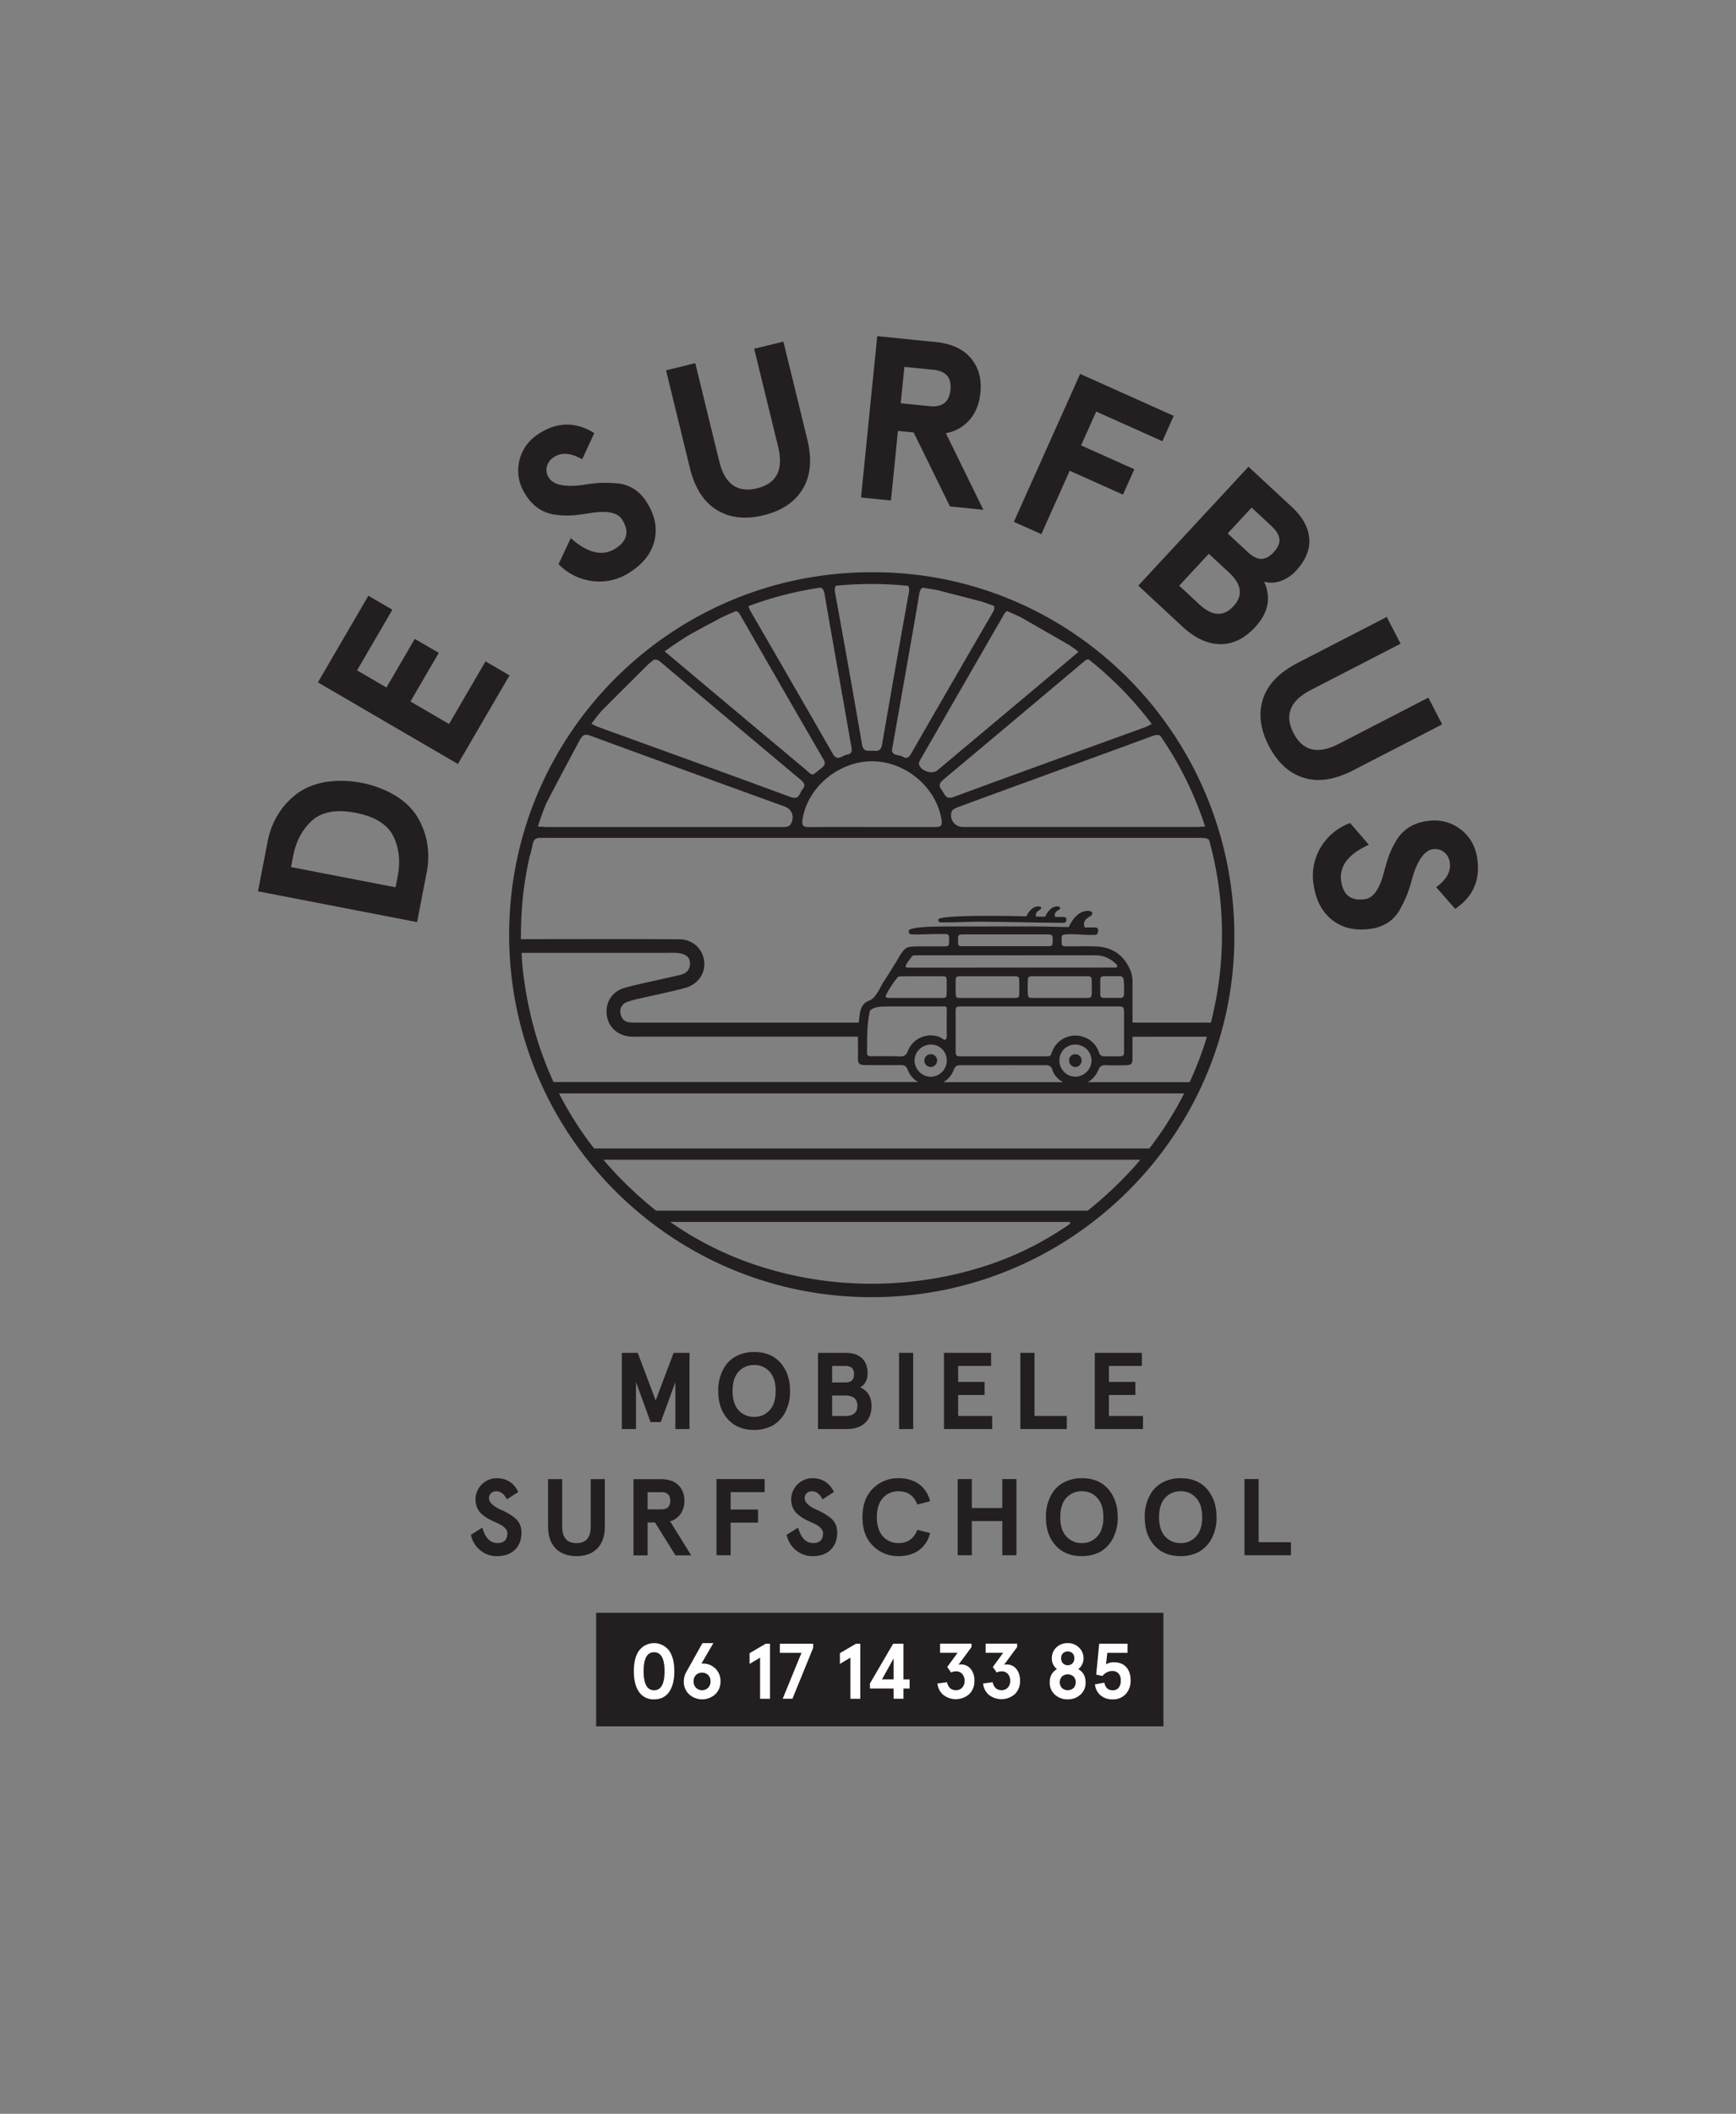 <svg id="Layer_1" data-name="Layer 1" xmlns="http://www.w3.org/2000/svg" viewBox="0 0 1325.14 1612.83"><rect x="0" y="0" width="1325.14" height="1612.83" fill="#808080" stroke="none"/><defs><style>.cls-1{fill:#231f20;}.cls-2{fill:#fff;}</style></defs><rect class="cls-1" x="455.06" y="1230.52" width="433.02" height="86.65"/><path class="cls-1" d="M318.89,623.84q-5.55-9.45-16.6-16.53a81.66,81.66,0,0,0-54.48-10.54q-12.88,2.46-21.56,9.14A57.38,57.38,0,0,0,212,621.79a61.23,61.23,0,0,0-7.71,20.28l-7.35,38,121.44,23.5,7.35-38a61.44,61.44,0,0,0,.42-21.69A57.67,57.67,0,0,0,318.89,623.84Zm-15.34,44.82L301.94,677l-79.8-15.44,1.61-8.32q3.09-16,13.11-25.9,11.43-11.66,34.68-7.15t29.51,19.57Q306.65,652.7,303.55,668.66Z"/><polygon class="cls-1" points="370.62 504.63 342.77 552.41 313.31 535.24 334.93 498.14 316.61 487.46 294.99 524.56 272.55 511.48 299.51 465.22 281.19 454.54 242.66 520.64 349.52 582.93 388.94 515.31 370.62 504.63"/><path class="cls-1" d="M411.32,388.12a29.9,29.9,0,0,0,13.17,4.67,68.12,68.12,0,0,0,12.64.41q5.4-.42,12.82-1.61,19.67-3.36,24.81,4.67,8.69,13.55-4.86,22.21-14.73,9.43-34.22-7.87l-9.33,19.82a43.43,43.43,0,0,0,25.7,12.92,42.1,42.1,0,0,0,28.84-6.73q15.33-9.81,18.75-24.29t-6.2-29.5a31.29,31.29,0,0,0-9.84-9.95,28.68,28.68,0,0,0-13.24-4.12,104.88,104.88,0,0,0-12.66-.28,125.51,125.51,0,0,0-13.14,1.6q-20.38,2.58-25.54-5.46a10.71,10.71,0,0,1-1.56-8.66,11.83,11.83,0,0,1,5.43-7.25q8.78-5.62,21.49,1.76l9.23-20q-21-13.19-42.16.36-12.19,7.81-15.14,21.24a32.75,32.75,0,0,0,4.83,25.23A33.22,33.22,0,0,0,411.32,388.12Z"/><path class="cls-1" d="M547.05,389.05q14.88,9.19,35.83,4.08T612.8,373q9-15,3.4-37.84L598,260.66l-22.32,5.44L594,341q6.38,26.08-16.12,31.58T549,351.93l-18.27-74.84-22.32,5.44L526.59,357Q532.17,379.88,547.05,389.05Z"/><path class="cls-1" d="M685.43,328.78l12,1.2,27.7,56.43,25.5,2.56L722,330.51a30.76,30.76,0,0,0,18.26-10.33q6.86-8.1,8.1-20.4,1.61-16-7.28-26.49T714.45,261l-44.83-4.51L657.23,379.58l22.86,2.3Zm4.92-48.87,22.15,2.23q14.41,1.44,13,15.34t-15.81,12.43l-22.15-2.23Z"/><polygon class="cls-1" points="816.55 359.18 857.19 377.39 865.86 358.05 825.22 339.83 836.79 314.03 887.26 336.65 895.93 317.3 824.5 285.29 773.91 398.16 794.87 407.56 816.55 359.18"/><path class="cls-1" d="M902.69,478.18q14.13,13.08,28.64,13.29T958,478.58q15.25-16.45,6.94-34.77a20.71,20.71,0,0,0,12.79-.55,29.16,29.16,0,0,0,11.65-7.88q11-11.92,10-24.57t-13.23-23.95L953,356.11l-84.09,90.71Zm52.7-90.9,15,13.93c3.8,3.52,5.87,6.89,6.2,10.08s-1.11,6.53-4.31,10-6.39,5.16-9.56,5.12-6.57-1.76-10.2-5.12L937.13,407Zm-17.25,49.54q14.64,13.57,3.35,25.76t-25.94-1.4l-15.42-14.29,22.59-24.36Z"/><path class="cls-1" d="M1032.69,587.85l68.16-35.15-10.53-20.42-68.47,35.32q-23.88,12.31-34.49-8.27t13.26-32.88l68.48-35.31-10.53-20.42-68.16,35.15q-20.89,10.77-26.33,27.4t4.44,35.78q9.88,19.17,26.58,24.37T1032.69,587.85Z"/><path class="cls-1" d="M1127.6,654.81q-2.19-14.32-13.25-22.47a32.76,32.76,0,0,0-25-5.86,33.39,33.39,0,0,0-14,4.9,30.06,30.06,0,0,0-9.63,10.13,68.08,68.08,0,0,0-5.51,11.39q-1.82,5.1-3.75,12.36-4.92,19.34-14.36,20.77-15.9,2.41-18.31-13.48-2.62-17.29,21.12-28l-14.32-16.59a43.47,43.47,0,0,0-22.26,18.21,42.21,42.21,0,0,0-5.58,29.09q2.73,18,14.56,27t29.47,6.34a31.42,31.42,0,0,0,13.1-4.94A28.8,28.8,0,0,0,1069,693.2a103.35,103.35,0,0,0,5.41-11.45,124.15,124.15,0,0,0,3.88-12.66q6-19.67,15.38-21.1a10.67,10.67,0,0,1,8.54,2.1,11.77,11.77,0,0,1,4.42,7.9q1.57,10.31-10.35,18.91l14.49,16.57Q1131.37,679.61,1127.6,654.81Z"/><polygon class="cls-1" points="500.49 1068.51 486.79 1032.22 474.66 1032.22 474.66 1090.35 485.46 1090.35 485.46 1054.47 496.58 1085.04 504.39 1085.04 515.52 1054.47 515.52 1090.35 526.32 1090.35 526.32 1032.22 514.19 1032.22 500.49 1068.51"/><path class="cls-1" d="M575.65,1031.55a29.26,29.26,0,0,0-13.62,3.16,23.38,23.38,0,0,0-10,10.13,34,34,0,0,0-3.78,16.44q0,9.81,3.82,16.61,7.47,13.13,23.59,13.13a29.7,29.7,0,0,0,13.62-3.08,24.52,24.52,0,0,0,10-10.25,33.91,33.91,0,0,0,3.77-16.41q0-9.71-3.9-16.61Q591.92,1031.56,575.65,1031.55Zm11.71,44.52a15.19,15.19,0,0,1-11.71,5,15.62,15.62,0,0,1-11.8-5q-4.65-5.07-4.65-14.79t4.65-14.78a15.62,15.62,0,0,1,11.8-5,15.19,15.19,0,0,1,11.71,5q4.73,5,4.73,14.78T587.36,1076.07Z"/><path class="cls-1" d="M660.77,1054.35a13.68,13.68,0,0,0,1.5-6.44q0-7.64-4.4-11.67t-12.21-4H624.4v58.13h21.67q9.06,0,14.12-4.57t5.07-13q0-10.55-8.72-14.2A9.72,9.72,0,0,0,660.77,1054.35Zm-25.58-12.17h9.64q3.64,0,5.36,1.5c1.13,1,1.7,2.6,1.7,4.81s-.56,3.82-1.66,4.82-2.83,1.5-5.15,1.5h-9.89Zm9.89,38.21h-9.89v-15.62h9.89q9.38,0,9.38,7.81T645.08,1080.39Z"/><rect class="cls-1" x="686.27" y="1032.22" width="10.8" height="58.14"/><polygon class="cls-1" points="756.53 1042.18 756.53 1032.22 720.57 1032.22 720.57 1090.35 757.36 1090.35 757.36 1080.38 731.37 1080.38 731.37 1064.36 751.55 1064.36 751.55 1054.39 731.37 1054.39 731.37 1042.18 756.53 1042.18"/><polygon class="cls-1" points="778.87 1032.22 778.87 1090.35 814.33 1090.35 814.33 1080.38 789.67 1080.38 789.67 1032.22 778.87 1032.22"/><polygon class="cls-1" points="871.64 1042.18 871.64 1032.22 835.68 1032.22 835.68 1090.35 872.47 1090.35 872.47 1080.38 846.47 1080.38 846.47 1064.36 866.65 1064.36 866.65 1054.39 846.47 1054.39 846.47 1042.18 871.64 1042.18"/><path class="cls-1" d="M392.52,1157.79a49.7,49.7,0,0,0-4.94-3.32,59.23,59.23,0,0,0-5.6-2.7q-8.73-4.15-8.72-8.63a5,5,0,0,1,1.57-3.82,5.57,5.57,0,0,1,4-1.5q4.9,0,8.06,6.15l8.72-5.57q-5-10.55-16.78-10.55a16.28,16.28,0,0,0-14.57,22.64,14.07,14.07,0,0,0,4,5.19,32.22,32.22,0,0,0,4.9,3.36q2.25,1.2,5.48,2.62,8.64,3.64,8.64,8.13,0,7.56-7.56,7.56-8.22,0-11.54-11.79l-8.72,5.48a20.44,20.44,0,0,0,6.89,11.63,19.84,19.84,0,0,0,13.13,4.65q8.55,0,13.57-4.86t5-13.25a14.75,14.75,0,0,0-1.37-6.43A13.59,13.59,0,0,0,392.52,1157.79Z"/><path class="cls-1" d="M461.7,1164.56v-36H450.91v36.21q0,12.63-10.88,12.62t-10.88-12.62v-36.21h-10.8v36q0,11.06,5.77,16.9t15.91,5.86q10.13,0,15.9-5.86T461.7,1164.56Z"/><path class="cls-1" d="M519.59,1155a17.11,17.11,0,0,0,2.82-9.92q0-7.56-4.65-12t-13-4.48H483.55v58.13h10.79v-25.08H500l15.61,25.08h12l-16.11-26A14.48,14.48,0,0,0,519.59,1155Zm-14.78-3.36H494.34v-13.13h10.47q6.81,0,6.81,6.57T504.81,1151.61Z"/><polygon class="cls-1" points="546.91 1186.65 557.71 1186.65 557.71 1161.74 578.64 1161.74 578.64 1151.77 557.71 1151.77 557.71 1138.48 583.7 1138.48 583.7 1128.52 546.91 1128.52 546.91 1186.65"/><path class="cls-1" d="M620.74,1177.35q-8.22,0-11.54-11.79l-8.72,5.48a20.44,20.44,0,0,0,6.89,11.63,19.84,19.84,0,0,0,13.13,4.65q8.55,0,13.57-4.86t5-13.25a14.75,14.75,0,0,0-1.37-6.43,13.59,13.59,0,0,0-4.2-5,49.7,49.7,0,0,0-4.94-3.32,59.23,59.23,0,0,0-5.6-2.7q-8.73-4.15-8.72-8.63a5,5,0,0,1,1.57-3.82,5.57,5.57,0,0,1,4-1.5q4.9,0,8.06,6.15l8.72-5.57q-5-10.55-16.78-10.55a16.28,16.28,0,0,0-14.57,22.64,14.07,14.07,0,0,0,4,5.19,31.74,31.74,0,0,0,4.9,3.36q2.25,1.2,5.48,2.62,8.64,3.64,8.64,8.13Q628.3,1177.35,620.74,1177.35Z"/><path class="cls-1" d="M666.34,1135.74q-8,7.82-8,21.85t8,21.84a26.85,26.85,0,0,0,19.51,7.89q9.46,0,15.74-4.61a22.13,22.13,0,0,0,8.35-13l-9.72-2.49q-3.9,10.14-14.37,10.13a15.57,15.57,0,0,1-11.87-5.06q-4.65-5.16-4.65-14.7t4.65-14.7a15.55,15.55,0,0,1,11.87-5.07q10.47,0,14.37,10.13l9.72-2.49a22.16,22.16,0,0,0-8.35-13q-6.27-4.61-15.74-4.61A26.85,26.85,0,0,0,666.34,1135.74Z"/><polygon class="cls-1" points="775.88 1186.65 775.88 1128.52 765.08 1128.52 765.08 1150.61 741.83 1150.61 741.83 1128.52 731.03 1128.52 731.03 1186.65 741.83 1186.65 741.83 1160.58 765.08 1160.58 765.08 1186.65 775.88 1186.65"/><path class="cls-1" d="M812.17,1131a23.41,23.41,0,0,0-10,10.13,34,34,0,0,0-3.78,16.45q0,9.79,3.82,16.61,7.47,13.13,23.58,13.12a29.79,29.79,0,0,0,13.62-3.07,24.55,24.55,0,0,0,10-10.26,33.76,33.76,0,0,0,3.78-16.4q0-9.72-3.9-16.61-7.23-13.12-23.51-13.13A29.44,29.44,0,0,0,812.17,1131Zm30.07,26.58q0,9.79-4.74,14.78a15.17,15.17,0,0,1-11.71,5,15.61,15.61,0,0,1-11.79-5q-4.65-5.07-4.65-14.78T814,1142.8a15.61,15.61,0,0,1,11.79-5,15.17,15.17,0,0,1,11.71,5Q842.24,1147.8,842.24,1157.59Z"/><path class="cls-1" d="M901.2,1127.85a29.44,29.44,0,0,0-13.62,3.16,23.48,23.48,0,0,0-10,10.13,34,34,0,0,0-3.77,16.45q0,9.79,3.82,16.61,7.47,13.13,23.58,13.12a29.79,29.79,0,0,0,13.62-3.07,24.55,24.55,0,0,0,10-10.26,33.76,33.76,0,0,0,3.78-16.4q0-9.72-3.9-16.61Q917.48,1127.86,901.2,1127.85Zm11.71,44.52a15.17,15.17,0,0,1-11.71,5,15.6,15.6,0,0,1-11.79-5q-4.65-5.07-4.65-14.78t4.65-14.79a15.6,15.6,0,0,1,11.79-5,15.17,15.17,0,0,1,11.71,5q4.74,5,4.74,14.79T912.91,1172.37Z"/><polygon class="cls-1" points="960.75 1128.52 949.95 1128.52 949.95 1186.65 985.41 1186.65 985.41 1176.69 960.75 1176.69 960.75 1128.52"/><path class="cls-2" d="M487.83,1259.38a14.37,14.37,0,0,1,22.9,0q4,5.64,4,15.76t-4,15.83q-4,5.63-11.45,5.63a13.24,13.24,0,0,1-11.45-5.63q-4-5.64-4-15.83T487.83,1259.38Zm11.45,30.27q8,0,8-14.51t-8-14.5q-8,0-8,14.5T499.28,1289.65Z"/><path class="cls-2" d="M544.54,1253.69l-9.11,15.58h1a13.2,13.2,0,0,1,13.54,13.67,13,13,0,0,1-4,9.77,14.82,14.82,0,0,1-20,0,12.93,12.93,0,0,1-4-9.77,14.36,14.36,0,0,1,2-7.38l12.22-21.87Zm-15.11,29.25a6.59,6.59,0,0,0,1.86,4.82,6.62,6.62,0,0,0,9.23,0,6.57,6.57,0,0,0,1.86-4.85,6.67,6.67,0,0,0-1.8-4.89,6.89,6.89,0,0,0-9.35,0A6.67,6.67,0,0,0,529.43,1282.94Z"/><path class="cls-2" d="M572.17,1261.36l12.28-7.2h3.3v42H580.2v-31.41l-8,4.8Z"/><path class="cls-2" d="M595.3,1254.16h25.42v3.12l-15.83,38.84h-7.43l14.33-35H595.3Z"/><path class="cls-2" d="M641.1,1261.36l12.28-7.2h3.3v42h-7.55v-31.41l-8,4.8Z"/><path class="cls-2" d="M689.65,1296.12H682.1v-7.79H664.05v-3.84l17.69-30.33h7.91v27.22h4.68v6.95h-4.68Zm-7.55-30.75-8.87,16h8.87Z"/><path class="cls-2" d="M715.6,1284.49l7.25-1q1.5,6.11,6.78,6.11a6.37,6.37,0,0,0,4.79-1.92,7,7,0,0,0,1.86-5.09,7.7,7.7,0,0,0-1.8-5.43,6.19,6.19,0,0,0-4.79-1.94,7.62,7.62,0,0,0-3.66.89l-3-4.19,7.91-10.85H717.58v-7h24v2.64l-9.89,13.37c.95-.08,1.52-.12,1.67-.12a9.36,9.36,0,0,1,7.62,3.42,13.8,13.8,0,0,1,2.82,9,13.55,13.55,0,0,1-4,10.25,15.52,15.52,0,0,1-19.84.48A12.89,12.89,0,0,1,715.6,1284.49Z"/><path class="cls-2" d="M750.43,1284.49l7.25-1q1.5,6.11,6.77,6.11a6.39,6.39,0,0,0,4.8-1.92,7,7,0,0,0,1.86-5.09,7.7,7.7,0,0,0-1.8-5.43,6.21,6.21,0,0,0-4.8-1.94,7.62,7.62,0,0,0-3.66.89l-3-4.19,7.91-10.85H752.4v-7h24v2.64l-9.89,13.37q1.44-.12,1.68-.12a9.34,9.34,0,0,1,7.61,3.42,13.74,13.74,0,0,1,2.82,9,13.52,13.52,0,0,1-4,10.25,15.52,15.52,0,0,1-19.84.48A12.92,12.92,0,0,1,750.43,1284.49Z"/><path class="cls-2" d="M827.08,1265.13a10.2,10.2,0,0,1-4,8.39c3.72,2.13,5.57,5.48,5.57,10.08a11.87,11.87,0,0,1-4,9.47,14.08,14.08,0,0,1-9.65,3.53,14.31,14.31,0,0,1-9.71-3.53,12.08,12.08,0,0,1-4-9.47c0-4.6,1.84-7.95,5.52-10.08a10.06,10.06,0,0,1-3.9-8.39,11,11,0,0,1,3.36-8.09,12,12,0,0,1,8.69-3.35,11.69,11.69,0,0,1,8.63,3.35A10.93,10.93,0,0,1,827.08,1265.13Zm-7.66,14a6.73,6.73,0,0,0-8.76,0,6.55,6.55,0,0,0,0,8.87,6.73,6.73,0,0,0,8.76,0,6.55,6.55,0,0,0,0-8.87Zm-9.41-13.9a5.41,5.41,0,0,0,1.37,3.86,5.29,5.29,0,0,0,7.32,0,5.41,5.41,0,0,0,1.37-3.86,5.21,5.21,0,0,0-1.37-3.78,5.37,5.37,0,0,0-7.32,0A5.21,5.21,0,0,0,810,1265.26Z"/><path class="cls-2" d="M835.84,1285.15l7.13-1.31q1.14,5.81,6.29,5.81a5.69,5.69,0,0,0,4.65-1.92,8.4,8.4,0,0,0,1.59-5.51,7.71,7.71,0,0,0-1.71-5.4,6.27,6.27,0,0,0-4.88-1.86q-4.08,0-7.44,3.78l-4.73-1,2.33-23.62h21.59v7H845.25l-1,8.75a11.45,11.45,0,0,1,5.94-1.56q6.22,0,9.53,3.69t3.29,10.22a14.73,14.73,0,0,1-3.78,10.43,13.17,13.17,0,0,1-10,3.95,13.84,13.84,0,0,1-9.17-3.11A12.24,12.24,0,0,1,835.84,1285.15Z"/><path class="cls-1" d="M666.83,436.61h-1.62c-152.74,0-276.56,123.82-276.56,276.56S512.47,989.73,665.21,989.73h.24C817.59,989.75,942,866.2,942.22,715,942.42,561.24,819.2,436.71,666.83,436.61ZM885.65,561.35a264.53,264.53,0,0,1,34.24,69.29c-2.59.15-4.49.32-6.36.33H734.76a8.89,8.89,0,0,1-8.32-11.81c.52-1.48,2.91-2.61,4.68-3.27q35.36-13,70.79-25.9c25.88-9.44,51.8-18.77,77.62-28.36C882.08,560.68,884,560.48,885.65,561.35Zm-54.58-58.21a270.51,270.51,0,0,1,47.72,48.75c.08.19.17.38.27.59-1.84.89-3.4,1.81-5.07,2.42-48.63,17.67-97.33,35.17-145.85,53.12-6.51,2.41-6.89-2.2-9.33-5.29-2.86-3.63-1.3-5.7,1.7-8.21q53.12-44.44,106.08-89.08C828.06,504.2,829.39,503,831.07,503.14ZM713.6,631h-48c-16,0-32-.11-48,.08-4.59.06-5.72-1.42-5-5.92,3.8-24.57,27.81-44.55,53.56-44.3s49.21,20.63,52.63,45.39C719.42,631,716.81,631,713.6,631Zm55.13-164.73q5.21,2.19,10.31,4.58,18.63,10.68,37.24,21.39c2.1,1.44,4.17,2.9,6.23,4.4.17.25.37.52.61.83-11,9.3-21.68,18.3-32.36,27.25q-37.68,31.6-75.37,63.16c-3.84,3.22-12.83.24-13.87-4.76-.25-1.22.62-2.84,1.33-4.06q31.49-54.72,63-109.4C766.69,468.25,767.49,466.78,768.73,466.25Zm-64.44-17.87c4,.58,7.94,1.26,11.87,2q16.46,4.29,32.91,8.51c3.17,1.05,6.32,2.17,9.45,3.33.9,1.14.64,2.73-.7,5q-31.32,53.85-62.38,107.85c-1.56,2.69-3.31,4.18-6.19,2.35s-8.43-.54-8.35-5.32c3.43-19.44,6.68-37.76,9.89-56.1,3.67-20.9,7.39-41.79,10.89-62.71C702.1,450.82,702.8,449.09,704.29,448.38Zm-66.07-1.48q13.37-1.32,27-1.34A274.79,274.79,0,0,1,693.12,447c.87,1,1.12,2.55.65,5.09-7,38.59-13.78,77.22-20.45,115.87-.7,4.08-2.53,5.37-6.36,4.9s-7.91,1.64-9-5c-6.57-38.67-13.54-77.27-20.55-115.86C636.94,449.53,637.21,447.91,638.22,446.9Zm-11.84,1.45c1.66.58,2.58,2.18,3.06,5,4.73,27.71,9.69,55.38,14.57,83.07,1.94,11,3.81,22,5.8,33,.56,3,.73,5.83-3.17,6.32-3.63.46-7.34,5.67-10.95-.63q-31.43-54.76-63.12-109.36a23.83,23.83,0,0,1-1.24-3.29A265.15,265.15,0,0,1,626.38,448.35Zm-99.83,35.83c8.07-4.51,16.25-8.81,24.41-13.16q5.29-2.5,10.7-4.76c1.27.19,2.33,1.1,3.34,2.87q31.69,55.22,63.59,110.31c1.48,2.55,1.36,4.28-1.05,6.17-9,7-6.1,6.92-13.87.44q-51-42.6-101.89-85.38L507.39,497Q516.72,490.16,526.55,484.18Zm-72,63.93q1.89-2.42,3.85-4.79c.35-.39.69-.8,1.06-1.18,11.81-11.95,23.8-23.74,35.7-35.62,1.23-1,2.47-2,3.7-3,1.72-.68,3.39-.12,5.36,1.54q53.35,45,106.87,89.83c2.64,2.21,4.18,4.25,1.48,7.35-2.45,2.8-2.25,8.38-9.09,5.86-49.06-18.09-98.26-35.8-147.41-53.65-1.19-.43-2.29-1.11-4.63-2.26C452.55,550.77,453.55,549.42,454.54,548.11ZM416.28,614.6c.27-.59.51-1.19.8-1.76,8.28-16.23,17-32.25,25.53-48.35.58-.86,1.18-1.72,1.77-2.57,1.49-1.45,3.36-1.66,6.16-.63Q524.7,588.48,599,615.39c6,2.2,7.91,8.65,4.15,14a4.92,4.92,0,0,1-2.76,1.45A14.26,14.26,0,0,1,597,631q-89.62,0-179.27,0c-2,0-3.93-.22-7.19-.41Q413.16,622.48,416.28,614.6ZM399,739.07c-.44-4-.63-8-.85-12.05,23.75,0,88.79,0,109.26,0,3,0,6-.14,8.94.05,6.75.44,10.26,3,10.33,7.79.08,5.36-3.07,8.06-8,9.12-2.91.62-5.8,1.35-8.7,2-10.89,2.5-21.85,4.68-32.63,7.57-9.75,2.62-15.05,10.58-14.28,20s7.75,16.33,17.46,17.27c3,.29,6,.14,8.95.14H654.88c0,5.35.13,10.7,0,16.05-.07,4.56,1,5.59,5.59,5.63,6.47,0,20.49.15,27,0,2.65,0,4.23.57,5.33,3.39a18.23,18.23,0,0,0,8,9.54H422.54Q404.21,786,399,739.07Zm436.45-10.2a21.82,21.82,0,0,1,14.93,5.27c1,.92,2.37,1.74,2.49,3.35a1.69,1.69,0,0,1-1.38.75l-158.4.06a2.15,2.15,0,0,1-1.89-.92c1-2.78,3-5,4.74-7.46a2.59,2.59,0,0,1,2.09-1c1.05,0,2.11-.06,3.16-.06Q768.31,728.9,835.44,728.87ZM731.33,719.6c0-1.45,0-2.9,0-4.35a2.05,2.05,0,0,1,2.18-2.25c1.06,0,2.11-.07,3.17-.07l61.69,0c5.14,0,5.33.23,5.14,5.37-.12,3.33-.32,3.63-3.65,3.65-10.81,0-23.32,0-34.13,0H737c-1.06,0-2.11,0-3.17,0C732.25,722,731.33,721.26,731.33,719.6Zm-33.25,89.52A12.47,12.47,0,0,1,710.25,797a12,12,0,0,1,12.45,12.09,12.44,12.44,0,0,1-12.23,12.48A12.69,12.69,0,0,1,698.08,809.12Zm30,7c1.12-2.81,2.67-3.41,5.33-3.39,13.07.08,26.14,0,39.21,0,8.45,0,16.9.08,25.35,0,2.7,0,4.4.54,5.26,3.46a15.78,15.78,0,0,0,5.74,7.88,18.11,18.11,0,0,0,2.39,1.6H720.19A18.36,18.36,0,0,0,728.07,816.14Zm92.79,5.39a12.34,12.34,0,0,1-12.19-12,12,12,0,0,1,12-12.5,12.37,12.37,0,0,1,12.54,12.12A12.62,12.62,0,0,1,820.86,821.53ZM826.54,791a19,19,0,0,0-23.07,10.43c-.43,1-.76,2-1.14,2.95a2.19,2.19,0,0,1-2.11,1.51c-1.05,0-2.11.07-3.16.07H734.87c-5.38,0-5.39,0-5.39-5.52q0-13.66,0-27.33c0-5.17,0-5.2,5.37-5.2H852.09c5.9,0,5.91,0,5.92,5.94q0,13.46,0,26.93c0,5.16,0,5.17-5.35,5.18-3.17,0-6.34-.1-9.5,0-2.33.09-3.54-.78-4.32-3A18.29,18.29,0,0,0,826.54,791Zm-97.06-41.38c0-4.68.08-4.73,5-4.76,3.95,0,7.9,0,11.85,0,9.09,0,18.17,0,27.26,0,4.23,0,4.4.23,4.45,4.5q0,3.75,0,7.5c0,4.41-.19,4.56-4.78,4.58-6.45,0-12.91,0-19.36,0-6.71,0-13.43,0-20.15,0-4,0-4.19-.26-4.24-4.3C729.45,754.63,729.46,752.13,729.48,749.63Zm55.06-.94c.11-3.44.44-3.78,4-3.81,7.65,0,15.3,0,23,0,5.93,0,11.87,0,17.81,0,3.54,0,3.89.39,4,3.83.08,3,.09,6.07,0,9.1s-.52,3.59-3.8,3.62c-7,.06-14,0-21,0-6.6,0-13.19,0-19.79,0-3.77,0-4.11-.38-4.2-4C784.46,754.5,784.45,751.59,784.54,748.69Zm73.37,10.36c0,1.63-1.1,2.32-2.61,2.34-2.24,0-4.47,0-6.71,0v0h-5.92c-1.71,0-2.78-.71-2.79-2.55q0-5.72,0-11.45c0-1.85,1.1-2.53,2.8-2.53,4,0,7.9,0,11.85,0a2.82,2.82,0,0,1,3.17,2.75A68.06,68.06,0,0,1,857.91,759.05ZM719.33,744.9c2.87,0,3.2.41,3.28,3.22.09,3.29.08,6.58,0,9.87-.07,3-.4,3.39-3.48,3.43-6.72.08-13.43,0-20.14,0v0H680.43c-.92,0-1.84,0-2.76-.09-1.31-.14-1.95-.84-1.32-2.15A79.64,79.64,0,0,1,684.88,746c.8-1.05,2.06-1.07,3.25-1.07C698.53,744.88,708.93,744.84,719.33,744.9Zm-43.06,23,21.37,0c7,0,14,0,21,0,1.38,0,4.07-.48,4.07,1.38,0,6.72-.21,13.28,0,19.74,0,1.24,0,3.24-.57,3.82-1.41,1.41-3.26-1-4.92-1.57A18.72,18.72,0,0,0,693,801.89c-1.31,3.39-3,4.32-6.39,4.14-4.74-.25-17-.15-21.8-.13-1.84,0-3.08-.55-3-2.67.17-10.61-.13-20.76,2-31C664.47,768.84,670.73,767.94,676.27,767.94ZM813.1,936.29q-10.83,7.22-22.27,13.3c-32,17-68.54,26.44-104.57,29.11A279.86,279.86,0,0,1,578.1,965.58a253.46,253.46,0,0,1-66.47-33.24h302.2C816.19,932.34,820.07,932,813.1,936.29Zm51.81-45a304.14,304.14,0,0,1-34.62,32.43H500.8a295.09,295.09,0,0,1-40.22-38.84H870.39C868.58,887,866.79,889.19,864.91,891.29Zm12.41-15H453.53a257.13,257.13,0,0,1-26.78-42H903.9A266.19,266.19,0,0,1,877.32,876.27Zm30.76-50.59H830.27a18.92,18.92,0,0,0,8.09-9.23c1.15-2.76,2.52-3.85,5.5-3.73,5.14.22,10.3.11,15.45,0,4.21-.06,5.16-1,5.16-5.18q0-8.26,0-16.55h7.35c10.08,0,35.46-.08,49.46,0A263.5,263.5,0,0,1,908.08,825.68Zm10.81-45.47H864.48l0-31.24a22.84,22.84,0,0,0-2.06-9.61c-5-11.05-13.77-16.79-25.79-17.25-7.91-.31-14.15-.05-22.07-.09-4,0-4.16-.22-4.2-4.33,0-.26,0-.52,0-.79.08-3.64.25-3.76,3.77-4,6.07-.38,12.14.41,18.21.43,1.19,0,2.38,0,3.57-.08,1.42-.07,2-.89,2.21-2.28.38-3.14-.31-3.26-3.54-3.37-1.06,0-2.11,0-3.17,0l-3.33,0c-.72-1.37-2-5.13,3.65-8.24,3.52-2,2.68-5.1-3.19-4.24-7.22,1.06-11.57,9.59-12.75,12.23l-21.36-.49c-20.72-.06-41.45,0-62.18,0-10.7,0-5.54,0-16.24.07-3.16,0-22.59.33-22.34,3.37.19,2.21.59,2.63,3.47,2.66,6.6.07,16.23-.4,22.83-.35,4.28,0,4.46.26,4.49,4.47,0,.4,0,.8,0,1.19-.11,3.51-.29,3.73-3.93,3.78-4.36.05-10.41,0-14.77,0-3.83,0-8.66-.15-12.38.6-3.91.79-7.47,8.33-9.43,11.43-3.07,4.85-6,9.79-9.2,14.55-2.76,4.12-5.92,12.85-11.21,14.77-7.35,2.68-7.2,10-8,16.4,0,.14,0,.28,0,.43H490.61c-3.35,0-6.72.08-10.05-.22-4.36-.41-6.56-3.41-7-7.41a7.31,7.31,0,0,1,4.87-8,67.74,67.74,0,0,1,9.66-2.7c11.6-2.72,23.29-5,34.79-8.12,9.74-2.59,15.53-10.93,14.69-19.8a18.72,18.72,0,0,0-18.67-17.31c-24.41-.3-91.4-.16-121.25-.11a16.48,16.48,0,0,1,0-3.58q0-6.06.28-12.08l0-.09c0-.09,0-.17,0-.26.08-1.7.2-3.4.33-5.1l-.06,0a268.57,268.57,0,0,1,6.29-42.9,1.79,1.79,0,0,1,.26-.2c.66-2.83,1.33-5.67,1.91-8.52.69-3.35,2.55-4.73,5.87-4.55,1.67.09,3.35,0,5,0h496.3c5.29,0,7.66,0,9.1,1.57a269.86,269.86,0,0,1,1.35,139.44C922.51,780.24,920.7,780.21,918.89,780.21Z"/><path class="cls-1" d="M811.11,699.62c-.82,0-1.63,0-2.45,0l-3.14,0c-.47-.94-1.13-3.28,2.39-5.22,2.26-1.26,1.73-3.29-2-2.73-4.58.67-7.36,6-8.17,7.79l-6.82-.15c-.41-1.08-.64-3.16,2.53-4.91,2.26-1.26,1.73-3.29-2-2.73-4.32.63-7,5.43-8,7.46l-3.23-.07c-3.92-.09-64.39-1.45-64.05,2.65.14,1.71.45,2,2.68,2.06,9.37.11,18.74-.51,28.11-.52,20.64,0,41.73.77,62.53.84.92,0,1.84,0,2.75-.06,1.1-.05,1.58-.69,1.71-1.76C814.13,699.79,813.6,699.7,811.11,699.62Z"/><path class="cls-1" d="M710.48,814.12a5,5,0,0,0,4.83-4.76,4.71,4.71,0,0,0-4.88-5,4.87,4.87,0,0,0-4.88,4.66A5,5,0,0,0,710.48,814.12Z"/><path class="cls-1" d="M821,804.37a4.61,4.61,0,0,0-4.94,4.55,4.85,4.85,0,0,0,4.78,5.2,4.74,4.74,0,0,0,4.73-4.84A4.61,4.61,0,0,0,821,804.37Z"/></svg>